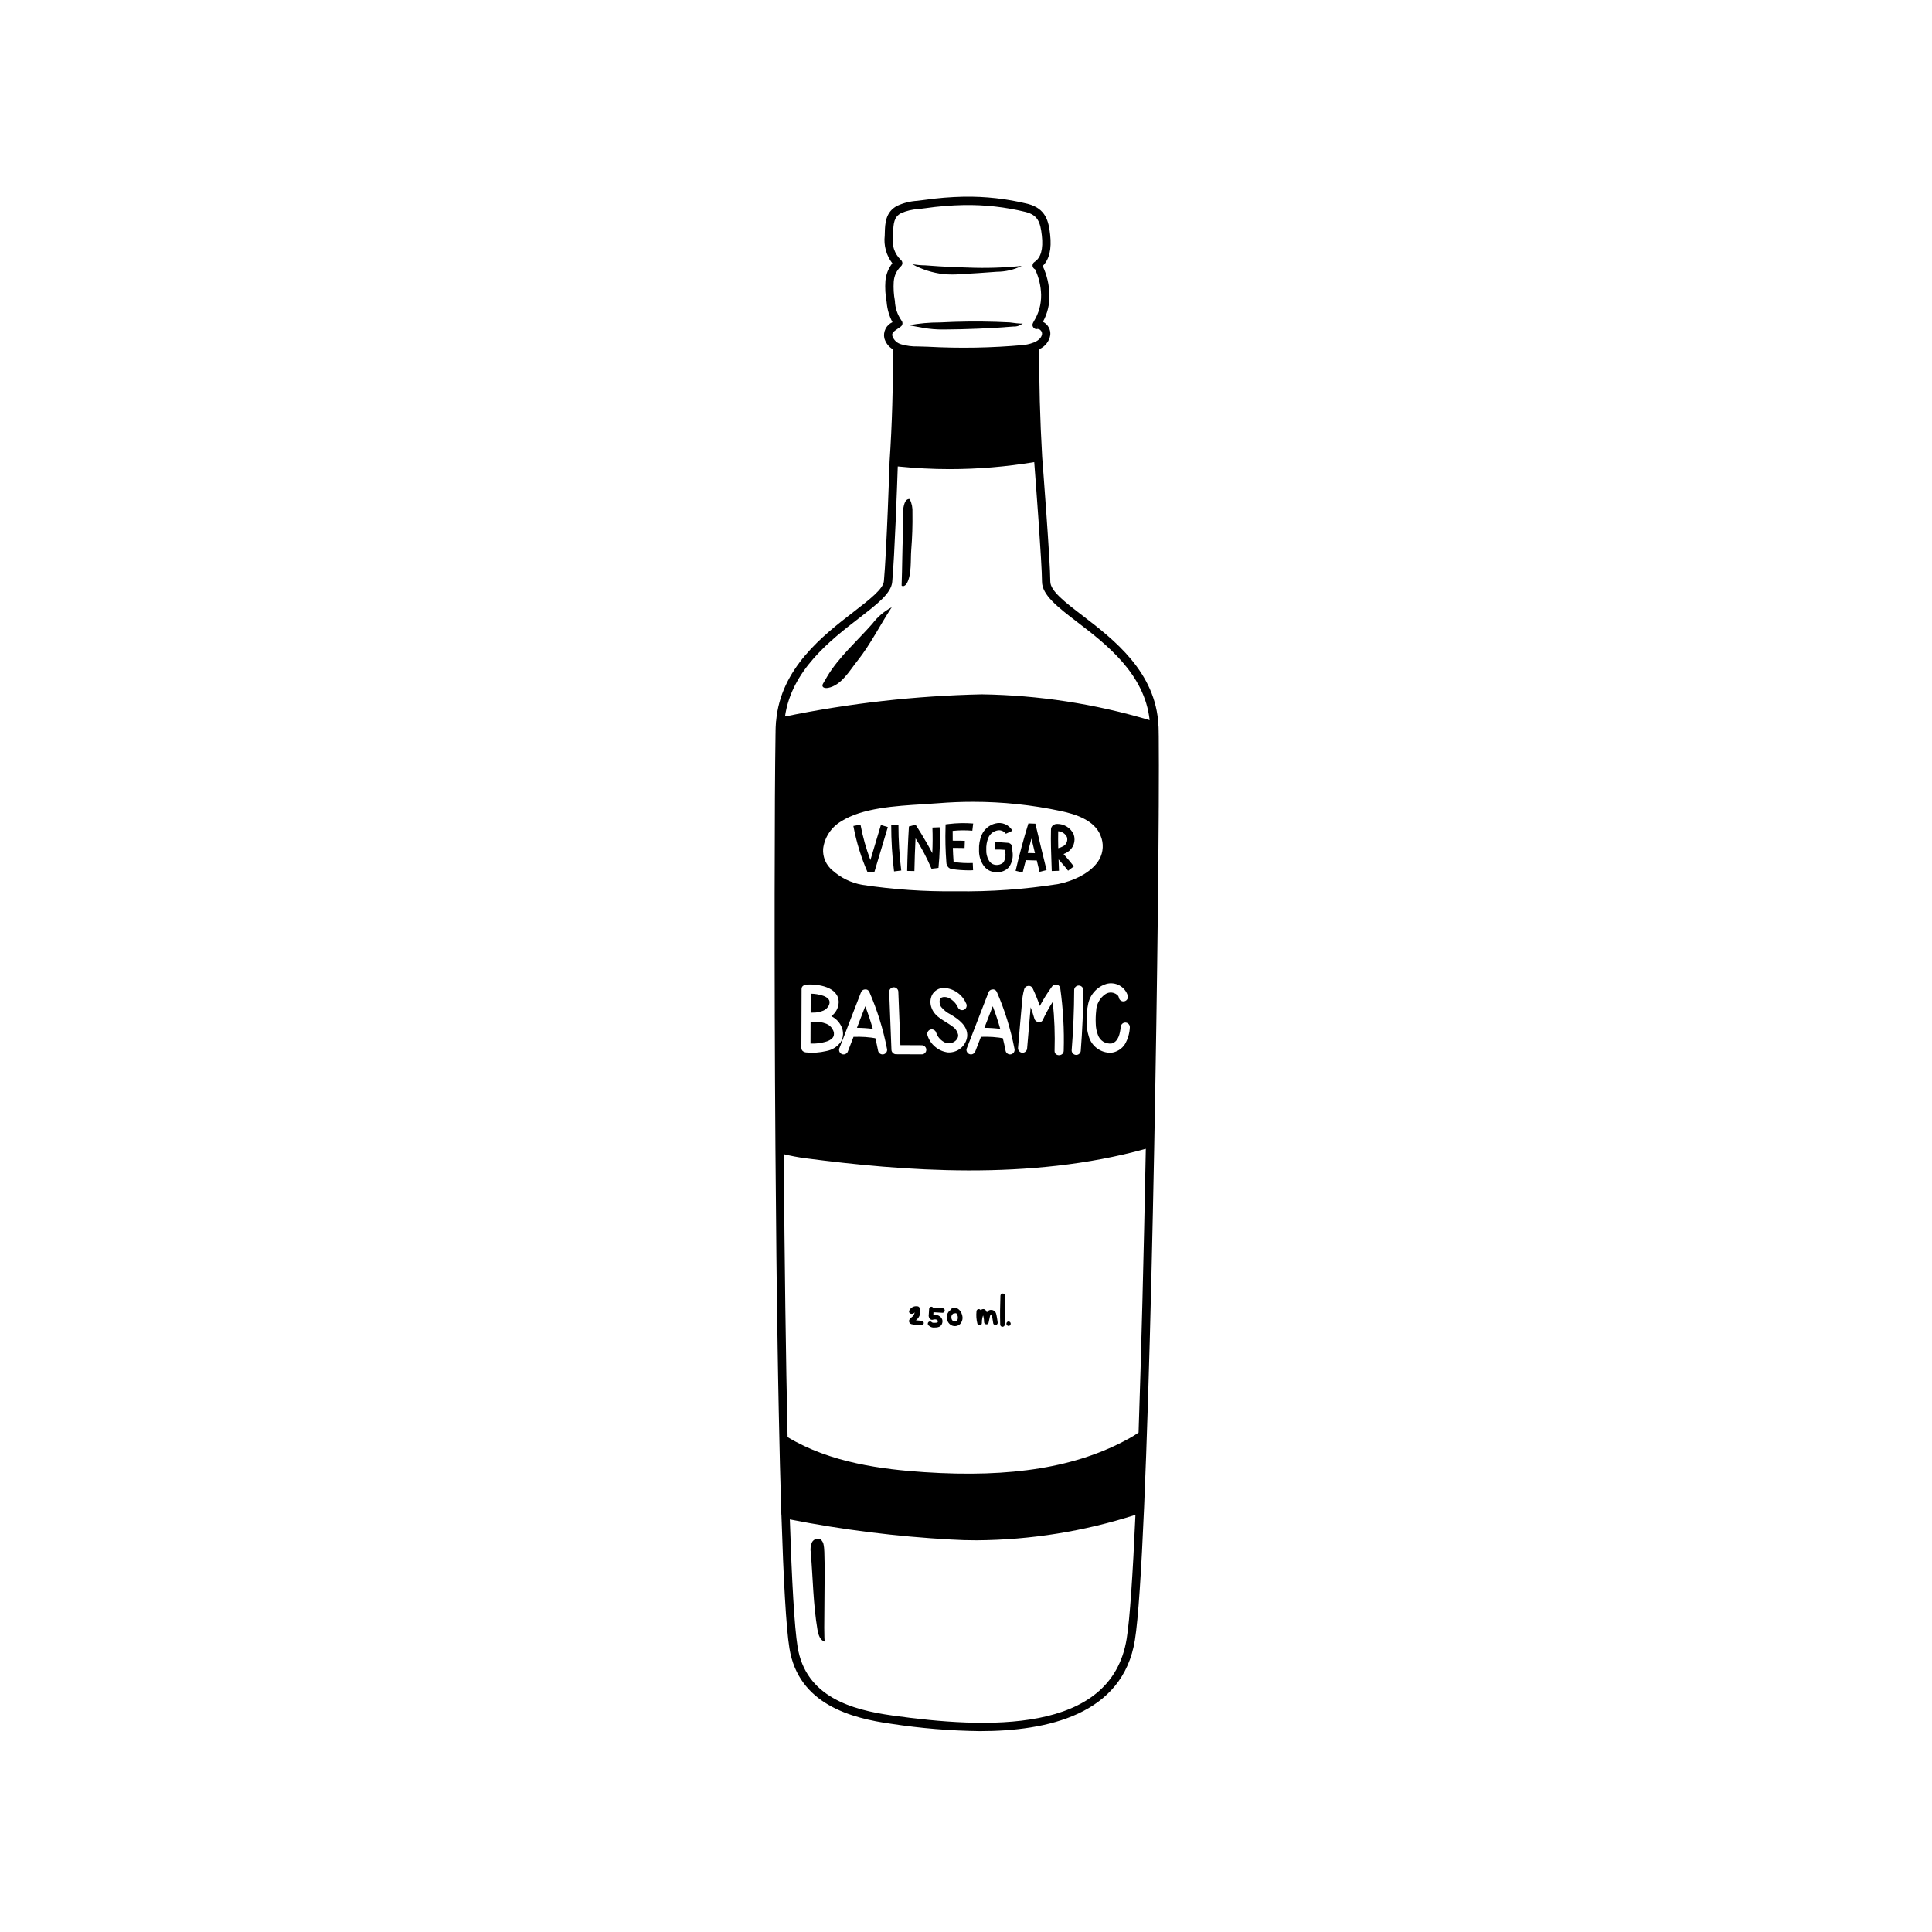 <svg xmlns="http://www.w3.org/2000/svg" xmlns:xlink="http://www.w3.org/1999/xlink" width="400" zoomAndPan="magnify" viewBox="0 0 300 300" height="400" preserveAspectRatio="xMidYMid meet" version="1.0"><defs><clipPath id="6260b6c29f"><path d="M 120.148 30 L 180 30 L 180 269 L 120.148 269 Z M 120.148 30 " clip-rule="nonzero"/></clipPath></defs><g clip-path="url(#6260b6c29f)"><path fill="currentColor" d="M 179.93 125.168 C 179.953 120.445 179.953 116.75 179.93 114.445 L 179.93 114.375 C 179.93 114.129 179.93 113.898 179.918 113.688 L 179.918 113.559 C 179.918 113.328 179.91 113.113 179.902 112.926 L 179.891 112.68 C 179.891 112.672 179.883 112.668 179.883 112.66 C 179.504 104.355 172.926 99.293 168.102 95.594 C 165.414 93.535 163.09 91.758 163.09 90.309 C 163.09 87.27 161.891 71.762 161.828 70.973 C 161.488 65.051 161.34 59.434 161.371 54.219 C 161.828 54.023 162.207 53.73 162.512 53.34 C 162.82 52.949 163.012 52.508 163.09 52.02 C 163.129 51.59 163.047 51.191 162.836 50.816 C 162.625 50.441 162.328 50.16 161.945 49.969 C 162.652 48.668 162.988 47.273 162.957 45.793 C 162.922 44.223 162.57 42.727 161.91 41.301 C 162.934 40.289 163.312 38.688 163.066 36.434 C 162.836 34.336 162.395 32.391 159.609 31.66 C 156.34 30.859 153.023 30.488 149.656 30.543 L 149.645 30.543 C 147.609 30.586 145.586 30.75 143.57 31.039 L 142.438 31.18 C 141.352 31.246 140.309 31.504 139.316 31.957 C 137.48 32.922 137.43 34.73 137.391 36.184 L 137.379 36.609 C 137.289 37.371 137.352 38.121 137.555 38.863 C 137.758 39.602 138.094 40.273 138.562 40.883 C 137.941 41.688 137.586 42.594 137.488 43.602 C 137.41 44.707 137.473 45.809 137.676 46.898 C 137.766 48.004 138.066 49.051 138.582 50.031 C 138.348 50.137 138.137 50.277 137.953 50.453 C 137.766 50.633 137.617 50.836 137.504 51.062 C 137.391 51.293 137.316 51.535 137.285 51.789 C 137.254 52.043 137.27 52.293 137.324 52.543 C 137.551 53.277 137.988 53.844 138.645 54.242 C 138.688 60.016 138.523 65.879 138.133 71.688 L 138.133 71.711 C 138.133 71.852 137.676 85.66 137.25 90.254 C 137.141 91.457 135.023 93.094 132.574 94.988 C 127.746 98.711 121.219 103.777 120.516 111.965 C 120.516 111.98 120.5 111.992 120.5 112.008 C 120.473 112.309 120.453 112.613 120.445 112.93 C 120.445 113.105 120.434 113.316 120.43 113.531 L 120.43 113.684 C 120.43 113.867 120.422 114.066 120.418 114.277 C 120.418 114.332 120.418 114.387 120.418 114.445 C 120.281 122.715 120.203 149.859 120.41 178.367 L 120.41 178.379 C 120.449 183.668 120.492 188.707 120.547 193.543 L 120.559 194.969 C 120.574 196.191 120.586 197.41 120.602 198.602 C 120.617 199.641 120.629 200.672 120.641 201.699 C 120.652 202.465 120.66 203.227 120.672 203.977 C 120.688 205.219 120.707 206.453 120.727 207.676 C 120.734 208.219 120.742 208.762 120.75 209.297 C 120.773 210.645 120.793 211.98 120.816 213.305 C 120.82 213.605 120.824 213.906 120.832 214.211 C 120.855 215.676 120.883 217.121 120.914 218.543 L 120.922 218.934 C 121.035 224.785 121.172 230.266 121.328 235.164 C 121.328 235.184 121.336 235.199 121.34 235.219 C 121.66 245.23 122.066 252.754 122.582 255.945 C 123.984 264.672 132.262 266.816 138.363 267.668 C 142.938 268.371 147.539 268.75 152.168 268.809 C 162.562 268.809 174.352 266.297 176.227 254.664 C 178.324 241.668 179.723 160.344 179.922 126.512 C 179.922 126.344 179.922 126.176 179.922 126.012 Z M 138.539 266.379 C 132.359 265.512 125.105 263.531 123.852 255.73 C 123.355 252.645 122.957 245.488 122.645 235.934 C 130.898 237.551 139.227 238.59 147.621 239.055 C 149.004 239.141 150.371 239.18 151.723 239.176 C 160.117 239.105 168.316 237.789 176.312 235.223 C 175.902 244.445 175.445 251.383 174.949 254.461 C 172.543 269.375 153.02 268.406 138.539 266.379 Z M 133.363 96.004 C 136.273 93.754 138.379 92.129 138.543 90.367 C 138.918 86.316 139.312 75.238 139.406 72.426 C 142.086 72.695 144.773 72.844 147.457 72.844 C 151.867 72.84 156.246 72.477 160.594 71.754 C 160.832 74.836 161.805 87.656 161.801 90.309 C 161.801 92.395 164.234 94.262 167.316 96.625 C 171.758 100.027 177.746 104.629 178.516 111.824 C 170.008 109.285 161.312 107.949 152.434 107.816 C 142.148 108.043 131.969 109.188 121.895 111.254 C 122.914 104.094 128.902 99.453 133.363 96.004 Z M 138.578 52.211 C 138.453 51.75 138.641 51.551 139.453 51.004 C 139.594 50.91 139.734 50.816 139.867 50.719 C 140.023 50.605 140.109 50.457 140.133 50.27 C 140.152 50.082 140.102 49.918 139.98 49.773 C 139.344 48.852 139 47.832 138.957 46.715 C 138.773 45.734 138.715 44.742 138.777 43.746 C 138.848 42.801 139.223 42 139.902 41.344 C 139.977 41.277 140.031 41.203 140.066 41.117 C 140.105 41.027 140.125 40.938 140.121 40.84 C 140.117 40.746 140.094 40.652 140.051 40.57 C 140.008 40.484 139.949 40.41 139.875 40.352 C 139.379 39.875 139.023 39.309 138.809 38.656 C 138.594 38 138.547 37.336 138.668 36.656 L 138.68 36.219 C 138.723 34.668 138.828 33.672 139.914 33.102 C 140.766 32.73 141.656 32.516 142.586 32.465 L 143.723 32.324 C 145.688 32.043 147.66 31.879 149.645 31.84 L 149.656 31.84 C 152.91 31.785 156.121 32.145 159.281 32.918 C 161.125 33.402 161.543 34.441 161.777 36.582 C 162.008 38.68 161.633 40.023 160.629 40.684 C 160.48 40.785 160.387 40.918 160.352 41.094 C 160.316 41.27 160.344 41.434 160.445 41.582 C 160.516 41.688 160.609 41.766 160.727 41.82 C 161.316 43.082 161.629 44.406 161.664 45.797 C 161.68 47.27 161.305 48.637 160.535 49.891 L 160.398 50.156 C 160.277 50.398 160.297 50.625 160.457 50.84 C 160.617 51.055 160.828 51.137 161.094 51.09 L 161.039 50.484 L 161.109 51.086 C 161.293 51.078 161.449 51.141 161.574 51.281 C 161.738 51.438 161.816 51.629 161.809 51.859 C 161.645 53.203 159.387 53.523 158.934 53.574 C 153.992 54.023 149.039 54.113 144.082 53.844 L 142.488 53.797 C 141.645 53.816 140.816 53.711 140.004 53.484 C 139.312 53.301 138.836 52.875 138.578 52.211 Z M 125.02 179.848 C 140.172 181.82 159.805 183.414 177.922 178.387 C 177.598 195.191 177.207 210.402 176.797 222.449 C 176.316 222.785 175.816 223.094 175.301 223.375 C 167.219 227.836 157.109 229.496 143.496 228.594 C 137.105 228.168 128.945 227.168 122.297 223.152 C 122.031 211.121 121.832 196.348 121.703 179.219 C 122.797 179.488 123.902 179.699 125.02 179.848 Z M 170.145 158.895 C 170.148 159.512 170.262 160.109 170.48 160.684 C 170.555 160.902 170.66 161.102 170.801 161.285 C 170.945 161.465 171.113 161.617 171.309 161.742 C 171.504 161.863 171.715 161.949 171.938 161.996 C 172.164 162.047 172.391 162.055 172.621 162.027 C 173.684 161.75 173.914 160.441 174.023 159.488 C 174.027 159.293 174.102 159.129 174.238 158.992 C 174.375 158.852 174.539 158.781 174.734 158.777 C 174.93 158.781 175.094 158.848 175.23 158.988 C 175.371 159.125 175.441 159.293 175.441 159.488 C 175.402 160.434 175.148 161.316 174.676 162.137 C 174.434 162.512 174.121 162.816 173.742 163.051 C 173.359 163.285 172.945 163.426 172.5 163.469 C 172.117 163.477 171.738 163.422 171.371 163.305 C 171.004 163.188 170.664 163.012 170.352 162.785 C 170.043 162.555 169.777 162.281 169.555 161.965 C 169.336 161.645 169.172 161.301 169.066 160.93 C 168.809 160.121 168.695 159.289 168.723 158.438 C 168.707 157.605 168.785 156.781 168.953 155.969 C 169.094 155.215 169.418 154.551 169.93 153.98 C 170.441 153.406 171.062 153.008 171.793 152.785 C 172.133 152.688 172.48 152.66 172.832 152.703 C 173.184 152.742 173.512 152.848 173.824 153.016 C 174.133 153.188 174.402 153.406 174.625 153.68 C 174.848 153.953 175.016 154.258 175.117 154.598 C 175.172 154.785 175.148 154.965 175.051 155.137 C 174.957 155.305 174.812 155.418 174.625 155.469 C 174.438 155.52 174.258 155.496 174.086 155.402 C 173.914 155.305 173.805 155.164 173.754 154.973 C 173.746 154.938 173.711 154.812 173.703 154.789 C 173.699 154.762 173.664 154.707 173.66 154.699 C 173.641 154.668 173.621 154.637 173.602 154.605 C 173.633 154.641 173.629 154.641 173.602 154.605 C 173.559 154.559 173.516 154.516 173.469 154.477 C 173.328 154.355 173.164 154.262 172.984 154.203 C 172.52 154.047 172.078 154.098 171.66 154.359 C 171.227 154.648 170.887 155.02 170.633 155.473 C 170.379 155.926 170.238 156.41 170.215 156.93 C 170.141 157.582 170.117 158.234 170.145 158.891 Z M 168.215 153.746 C 168.199 156.867 168.07 159.984 167.824 163.098 C 167.824 163.293 167.754 163.461 167.617 163.598 C 167.48 163.738 167.312 163.805 167.117 163.805 C 166.922 163.805 166.754 163.738 166.617 163.598 C 166.477 163.461 166.406 163.293 166.406 163.098 C 166.656 159.988 166.785 156.871 166.797 153.746 C 166.797 153.551 166.863 153.383 167.004 153.242 C 167.141 153.105 167.309 153.035 167.504 153.035 C 167.699 153.035 167.863 153.102 168.004 153.238 C 168.141 153.379 168.211 153.543 168.215 153.738 Z M 163.469 155.559 C 162.891 156.461 162.375 157.398 161.922 158.375 C 161.664 158.953 160.781 158.746 160.629 158.203 C 160.457 157.598 160.258 156.996 160.039 156.402 C 159.988 157.016 159.934 157.633 159.879 158.246 C 159.75 159.75 159.621 161.254 159.492 162.758 C 159.488 162.949 159.418 163.117 159.277 163.254 C 159.141 163.391 158.977 163.461 158.781 163.465 C 158.586 163.465 158.422 163.395 158.281 163.254 C 158.145 163.117 158.074 162.949 158.074 162.758 L 158.477 158.129 C 158.547 157.371 158.613 156.609 158.68 155.848 C 158.715 155.082 158.836 154.332 159.039 153.594 C 159.129 153.301 159.324 153.133 159.633 153.094 C 159.938 153.051 160.172 153.164 160.332 153.426 C 160.762 154.332 161.137 155.258 161.465 156.203 C 162.012 155.164 162.637 154.172 163.332 153.223 C 163.496 152.965 163.73 152.852 164.039 152.887 C 164.348 152.926 164.543 153.094 164.629 153.395 C 165.086 156.637 165.27 159.895 165.172 163.168 C 165.141 164.074 163.727 164.074 163.754 163.168 C 163.832 160.625 163.738 158.086 163.469 155.555 Z M 146.043 155.039 C 146.012 155.086 145.98 155.137 145.953 155.188 C 146.008 155.078 145.922 155.316 145.914 155.348 C 145.898 155.379 145.895 155.41 145.902 155.445 C 145.902 155.492 145.902 155.539 145.902 155.59 C 145.902 155.59 145.91 155.707 145.91 155.73 C 145.934 155.961 146.012 156.172 146.145 156.363 C 146.555 156.855 147.047 157.246 147.621 157.527 C 148.84 158.258 150.301 159.297 150.191 160.91 C 150.148 161.273 150.039 161.613 149.867 161.934 C 149.691 162.254 149.465 162.527 149.184 162.762 C 148.906 162.992 148.594 163.168 148.246 163.277 C 147.898 163.391 147.543 163.438 147.18 163.414 C 146.434 163.316 145.773 163.023 145.199 162.535 C 144.625 162.051 144.227 161.445 144.008 160.727 C 143.957 160.539 143.98 160.359 144.074 160.191 C 144.172 160.023 144.312 159.91 144.5 159.855 C 144.688 159.809 144.867 159.832 145.035 159.93 C 145.203 160.023 145.316 160.164 145.371 160.352 C 145.59 160.977 145.984 161.453 146.559 161.785 C 146.805 161.938 147.078 162.008 147.367 162 C 147.656 161.996 147.926 161.914 148.168 161.754 C 148.387 161.625 148.555 161.445 148.672 161.219 C 148.762 161.051 148.797 160.871 148.781 160.68 C 148.648 160.105 148.332 159.66 147.836 159.344 C 146.684 158.465 145.195 157.984 144.652 156.504 C 144.402 155.84 144.418 155.184 144.707 154.531 C 144.887 154.18 145.148 153.898 145.488 153.695 C 145.828 153.492 146.195 153.395 146.594 153.402 C 147.336 153.445 148.016 153.68 148.625 154.102 C 149.238 154.527 149.695 155.082 149.992 155.762 C 150.102 155.934 150.133 156.113 150.086 156.309 C 150.039 156.508 149.93 156.656 149.754 156.758 C 149.582 156.859 149.398 156.883 149.203 156.824 C 149.008 156.77 148.867 156.652 148.77 156.477 C 148.473 155.82 148.008 155.324 147.375 154.984 C 147.098 154.844 146.801 154.789 146.488 154.82 C 146.406 154.828 146.328 154.848 146.254 154.875 C 146.262 154.875 146.035 155.023 146.133 154.941 C 146.129 154.949 146.059 155.027 146.047 155.035 Z M 143.156 163.715 L 139.133 163.699 C 138.938 163.695 138.773 163.625 138.637 163.484 C 138.496 163.348 138.426 163.184 138.422 162.988 L 138.074 154.012 C 138.074 153.816 138.145 153.652 138.281 153.512 C 138.422 153.375 138.586 153.305 138.781 153.305 C 138.977 153.305 139.145 153.375 139.281 153.512 C 139.422 153.652 139.492 153.816 139.492 154.012 C 139.598 156.77 139.703 159.527 139.812 162.285 L 143.156 162.301 C 143.348 162.309 143.508 162.383 143.637 162.52 C 143.77 162.656 143.836 162.816 143.836 163.008 C 143.836 163.199 143.77 163.359 143.637 163.496 C 143.508 163.637 143.348 163.707 143.156 163.715 Z M 170.711 133.426 C 169.508 135.578 166.52 136.844 164.328 137.273 C 159.078 138.098 153.797 138.473 148.48 138.398 C 143.586 138.461 138.719 138.125 133.875 137.398 C 132.133 137.078 130.598 136.328 129.27 135.156 C 128.77 134.746 128.391 134.242 128.133 133.648 C 127.879 133.055 127.77 132.434 127.816 131.789 C 127.93 130.906 128.23 130.09 128.719 129.344 C 129.211 128.598 129.84 128 130.605 127.547 C 133.844 125.461 139.07 125.145 143.312 124.883 C 144.152 124.832 144.945 124.781 145.688 124.723 C 147.48 124.578 149.277 124.504 151.07 124.504 C 155.676 124.504 160.23 124.98 164.734 125.941 C 166.938 126.414 169.984 127.328 170.91 129.797 C 171.156 130.387 171.262 130.996 171.227 131.633 C 171.191 132.27 171.02 132.867 170.711 133.426 Z M 133.676 154.145 C 133.766 153.852 133.961 153.684 134.266 153.641 C 134.578 153.59 134.812 153.703 134.969 153.977 C 136.215 156.828 137.133 159.777 137.727 162.828 C 137.777 163.016 137.758 163.195 137.66 163.367 C 137.562 163.535 137.418 163.645 137.23 163.699 C 137.043 163.75 136.863 163.727 136.695 163.633 C 136.523 163.535 136.414 163.391 136.359 163.203 C 136.23 162.535 136.082 161.871 135.922 161.211 C 135.867 161.199 135.816 161.191 135.762 161.184 L 135.457 161.137 L 135.336 161.117 C 135.016 161.074 134.695 161.043 134.371 161.02 C 133.762 160.977 133.148 160.977 132.535 160.996 C 132.254 161.734 131.969 162.473 131.68 163.207 C 131.625 163.395 131.512 163.535 131.344 163.629 C 131.176 163.727 130.996 163.75 130.809 163.703 C 130.621 163.648 130.48 163.539 130.383 163.367 C 130.289 163.199 130.266 163.02 130.316 162.832 C 131.43 159.93 132.547 157.035 133.672 154.141 Z M 150.105 162.832 L 153.473 154.145 C 153.562 153.852 153.758 153.684 154.062 153.641 C 154.371 153.59 154.609 153.703 154.766 153.977 C 156.012 156.828 156.93 159.777 157.523 162.828 C 157.574 163.016 157.551 163.195 157.457 163.367 C 157.359 163.535 157.215 163.645 157.027 163.699 C 156.84 163.75 156.66 163.727 156.492 163.633 C 156.32 163.535 156.211 163.391 156.156 163.203 C 156.027 162.535 155.879 161.871 155.719 161.211 C 155.664 161.199 155.613 161.191 155.559 161.184 L 155.242 161.133 L 155.121 161.113 C 154.801 161.07 154.48 161.039 154.156 161.016 C 153.547 160.973 152.934 160.973 152.32 160.992 C 152.035 161.73 151.75 162.469 151.465 163.203 C 151.41 163.391 151.297 163.531 151.129 163.625 C 150.961 163.723 150.781 163.746 150.594 163.699 C 150.406 163.645 150.266 163.535 150.168 163.363 C 150.07 163.195 150.047 163.016 150.098 162.828 Z M 130.234 155.621 C 130.219 156.051 130.109 156.457 129.91 156.84 C 129.707 157.219 129.434 157.539 129.086 157.793 C 129.773 158.133 130.289 158.648 130.625 159.336 C 130.828 159.734 130.922 160.156 130.906 160.602 C 130.887 161.051 130.762 161.461 130.523 161.844 C 129.953 162.582 129.207 163.039 128.289 163.207 C 127.25 163.453 126.203 163.523 125.145 163.414 C 125.027 163.402 124.914 163.363 124.809 163.305 C 124.664 163.238 124.559 163.133 124.496 162.988 C 124.457 162.898 124.438 162.805 124.438 162.707 C 124.438 159.672 124.469 156.633 124.469 153.594 C 124.461 153.328 124.574 153.133 124.809 153.012 C 124.922 152.938 125.043 152.895 125.176 152.883 C 126.984 152.773 130.215 153.211 130.234 155.621 Z M 130.234 155.621 " fill-opacity="1" fill-rule="nonzero"/></g><path fill="currentColor" d="M 128.309 158.965 C 127.66 158.715 126.988 158.609 126.297 158.648 C 126.152 158.648 126.008 158.648 125.867 158.656 C 125.859 159.785 125.855 160.914 125.855 162.043 C 126.684 162.078 127.492 161.977 128.285 161.738 C 128.617 161.648 128.91 161.492 129.168 161.27 C 129.41 161.055 129.52 160.789 129.492 160.465 C 129.492 160.426 129.492 160.402 129.492 160.395 C 129.484 160.348 129.477 160.305 129.469 160.262 C 129.445 160.188 129.422 160.109 129.395 160.035 C 129.328 159.898 129.254 159.766 129.172 159.637 C 128.945 159.332 128.656 159.109 128.309 158.965 Z M 128.309 158.965 " fill-opacity="1" fill-rule="nonzero"/><path fill="currentColor" d="M 135.527 159.758 C 135.191 158.57 134.805 157.402 134.359 156.246 C 133.93 157.363 133.496 158.48 133.066 159.594 C 133.891 159.598 134.707 159.652 135.527 159.758 Z M 135.527 159.758 " fill-opacity="1" fill-rule="nonzero"/><path fill="currentColor" d="M 155.316 159.758 C 154.98 158.57 154.598 157.398 154.152 156.246 C 153.719 157.363 153.289 158.48 152.855 159.594 C 153.68 159.598 154.5 159.652 155.316 159.758 Z M 155.316 159.758 " fill-opacity="1" fill-rule="nonzero"/><path fill="currentColor" d="M 125.875 157.242 C 126.004 157.242 126.137 157.234 126.273 157.234 C 126.832 157.242 127.367 157.133 127.879 156.914 C 128.148 156.789 128.371 156.605 128.547 156.367 C 128.723 156.148 128.812 155.902 128.82 155.621 C 128.816 155.516 128.793 155.414 128.754 155.316 C 128.695 155.184 128.609 155.074 128.496 154.984 C 128.27 154.809 128.023 154.68 127.75 154.598 C 127.145 154.402 126.523 154.301 125.887 154.297 C 125.883 155.273 125.883 156.254 125.875 157.242 Z M 125.875 157.242 " fill-opacity="1" fill-rule="nonzero"/><path fill="currentColor" d="M 143.34 50.906 C 144.383 51.09 145.441 51.176 146.504 51.164 C 150.117 51.145 153.723 50.996 157.328 50.707 C 157.898 50.734 158.402 50.559 158.84 50.191 C 158.684 50.363 157.062 50.078 156.777 50.062 C 156.062 50.023 155.348 49.996 154.633 49.973 C 153.203 49.93 151.773 49.914 150.344 49.93 C 148.883 49.945 147.426 49.992 145.969 50.07 C 144.344 50.066 142.734 50.211 141.137 50.504 L 142.531 50.762 Z M 143.34 50.906 " fill-opacity="1" fill-rule="nonzero"/><path fill="currentColor" d="M 149.137 42.574 C 151.027 42.469 152.914 42.344 154.797 42.199 C 156.152 42.191 157.438 41.891 158.652 41.293 C 155.883 41.574 153.105 41.664 150.32 41.551 C 148.82 41.512 147.324 41.445 145.824 41.355 C 145.105 41.309 144.383 41.262 143.664 41.203 C 142.992 41.195 142.328 41.137 141.668 41.035 C 143.184 41.855 144.797 42.363 146.508 42.566 C 147.383 42.641 148.262 42.645 149.137 42.574 Z M 149.137 42.574 " fill-opacity="1" fill-rule="nonzero"/><path fill="currentColor" d="M 127.902 239.93 C 127.855 239.562 127.691 239.262 127.406 239.023 C 127.281 238.969 127.152 238.938 127.02 238.934 C 126.887 238.93 126.754 238.953 126.629 239 C 126.504 239.047 126.391 239.117 126.293 239.211 C 126.195 239.301 126.117 239.41 126.062 239.531 C 125.859 240.047 125.809 240.574 125.902 241.117 C 126.242 245.176 126.262 249.02 126.938 253.07 C 127.07 253.832 127.34 254.738 128.09 254.918 C 127.801 254.859 128.266 241.387 127.902 239.93 Z M 127.902 239.93 " fill-opacity="1" fill-rule="nonzero"/><path fill="currentColor" d="M 128.574 106.816 C 130.664 106.414 131.918 104.137 133.148 102.602 C 135.16 100.086 136.688 96.984 138.469 94.289 C 137.277 94.926 136.27 95.781 135.453 96.859 C 133.129 99.512 130.227 102.039 128.426 105.082 C 128.227 105.418 128.031 105.75 127.84 106.086 C 127.75 106.207 127.707 106.34 127.711 106.488 C 127.758 106.828 128.234 106.875 128.574 106.816 Z M 128.574 106.816 " fill-opacity="1" fill-rule="nonzero"/><path fill="currentColor" d="M 140 90.926 C 140.234 91.172 140.637 90.887 140.805 90.594 C 141.582 89.258 141.375 86.922 141.496 85.402 C 141.652 83.469 141.715 81.531 141.684 79.598 C 141.727 78.855 141.586 78.156 141.262 77.488 C 139.777 77.344 140.258 81.727 140.227 82.559 C 140.09 85.352 140.109 88.137 140 90.926 Z M 140 90.926 " fill-opacity="1" fill-rule="nonzero"/><path fill="currentColor" d="M 138.828 135.309 L 139.945 135.172 C 139.656 132.824 139.512 130.465 139.512 128.098 L 138.387 128.098 C 138.387 130.512 138.531 132.914 138.828 135.309 Z M 138.828 135.309 " fill-opacity="1" fill-rule="nonzero"/><path fill="currentColor" d="M 142.172 128.062 L 141.137 128.336 C 140.996 130.625 140.906 132.945 140.863 135.234 L 141.988 135.254 C 142.02 133.57 142.078 131.863 142.164 130.168 C 143.117 131.676 143.945 133.254 144.641 134.895 L 145.727 134.758 C 145.93 132.664 145.988 130.562 145.91 128.461 L 144.785 128.504 C 144.836 129.82 144.828 131.148 144.766 132.473 C 143.688 130.383 142.254 128.188 142.172 128.062 Z M 142.172 128.062 " fill-opacity="1" fill-rule="nonzero"/><path fill="currentColor" d="M 150.344 135.145 C 150.578 135.145 150.828 135.145 151.098 135.125 L 151.051 134.004 C 150.066 134.047 149.086 133.996 148.109 133.852 L 148.07 133.852 L 148.07 133.809 C 148.016 133.098 147.98 132.387 147.957 131.664 C 148.742 131.648 149.77 131.688 149.777 131.688 L 149.82 130.566 C 149.766 130.566 148.754 130.523 147.938 130.539 C 147.938 130.031 147.922 129.523 147.93 129.02 C 148.949 128.914 149.965 128.906 150.984 128.992 L 151.113 127.875 C 149.844 127.773 148.578 127.797 147.312 127.953 L 146.832 128.012 L 146.82 128.492 C 146.766 130.297 146.809 132.098 146.949 133.898 C 146.949 134.23 147.074 134.508 147.32 134.734 C 147.512 134.879 147.73 134.957 147.973 134.973 C 148.758 135.082 149.547 135.137 150.344 135.145 Z M 150.344 135.145 " fill-opacity="1" fill-rule="nonzero"/><path fill="currentColor" d="M 135.777 135.395 L 137.863 128.43 L 136.785 128.105 L 135.156 133.547 C 134.48 131.758 133.969 129.93 133.617 128.051 L 132.512 128.258 C 132.977 130.746 133.715 133.148 134.727 135.465 Z M 135.777 135.395 " fill-opacity="1" fill-rule="nonzero"/><path fill="currentColor" d="M 154.793 128.969 C 155.055 128.898 155.312 128.906 155.566 129 C 155.82 129.09 156.027 129.246 156.188 129.465 L 157.211 129 C 157.082 128.773 156.918 128.57 156.723 128.398 C 156.527 128.223 156.309 128.082 156.066 127.98 C 155.824 127.879 155.574 127.82 155.312 127.801 C 155.051 127.781 154.793 127.805 154.539 127.875 C 154.078 127.992 153.664 128.203 153.297 128.508 C 152.93 128.812 152.648 129.184 152.449 129.617 C 152.129 130.371 151.984 131.16 152.023 131.98 C 152 132.738 152.172 133.449 152.543 134.113 C 152.785 134.57 153.137 134.926 153.594 135.172 C 153.969 135.352 154.363 135.438 154.777 135.43 C 155.543 135.457 156.184 135.184 156.699 134.617 C 157.188 133.863 157.359 133.047 157.207 132.16 C 157.199 131.988 157.191 131.82 157.191 131.648 C 157.195 131.418 157.117 131.227 156.949 131.066 C 156.809 130.945 156.645 130.879 156.457 130.871 C 155.797 130.801 155.137 130.777 154.473 130.801 L 154.508 131.922 C 155.031 131.906 155.555 131.922 156.074 131.965 C 156.074 132.043 156.082 132.129 156.086 132.211 C 156.195 132.801 156.113 133.363 155.832 133.895 C 155.598 134.113 155.324 134.246 155.008 134.293 C 154.695 134.34 154.391 134.297 154.105 134.16 C 153.852 134.016 153.656 133.812 153.523 133.551 C 153.246 133.059 153.121 132.531 153.148 131.969 C 153.117 131.32 153.223 130.691 153.469 130.086 C 153.73 129.504 154.172 129.133 154.793 128.969 Z M 154.793 128.969 " fill-opacity="1" fill-rule="nonzero"/><path fill="currentColor" d="M 157.703 135.219 L 158.797 135.48 C 158.945 134.84 159.133 134.207 159.293 133.566 L 160.992 133.617 C 161.137 134.203 161.273 134.793 161.418 135.375 L 162.512 135.105 C 161.918 132.719 161.336 130.293 160.773 127.902 L 159.688 127.863 C 158.938 130.281 158.27 132.754 157.703 135.219 Z M 160.719 132.48 L 159.582 132.449 C 159.781 131.703 159.953 130.949 160.164 130.211 C 160.34 130.969 160.523 131.723 160.711 132.48 Z M 160.719 132.48 " fill-opacity="1" fill-rule="nonzero"/><path fill="currentColor" d="M 166.723 129.578 C 166.496 129.074 166.148 128.676 165.684 128.379 C 165.215 128.082 164.707 127.938 164.156 127.941 C 163.973 127.941 163.797 127.98 163.633 128.062 C 163.32 128.254 163.176 128.531 163.195 128.898 C 163.145 130.613 163.219 132.605 163.285 134.363 L 163.316 135.254 L 164.438 135.215 L 164.406 134.324 C 164.395 134.035 164.383 133.742 164.375 133.445 C 164.863 134 165.508 134.738 165.852 135.203 L 166.75 134.527 C 166.359 134.008 165.652 133.191 165.148 132.617 C 165.355 132.539 165.555 132.441 165.742 132.32 C 165.969 132.184 166.164 132.012 166.332 131.805 C 166.5 131.598 166.629 131.371 166.719 131.121 C 166.809 130.871 166.852 130.613 166.852 130.352 C 166.855 130.086 166.809 129.828 166.723 129.578 Z M 165.137 131.375 C 164.883 131.523 164.609 131.633 164.324 131.707 C 164.301 130.801 164.297 129.906 164.316 129.074 C 164.605 129.094 164.875 129.184 165.117 129.344 C 165.359 129.508 165.547 129.719 165.672 129.98 C 165.754 130.25 165.746 130.512 165.645 130.77 C 165.547 131.031 165.375 131.23 165.137 131.375 Z M 165.137 131.375 " fill-opacity="1" fill-rule="nonzero"/><path fill="currentColor" d="M 145.59 205.344 C 145.617 205.316 145.613 205.316 145.59 205.344 Z M 145.59 205.344 " fill-opacity="1" fill-rule="nonzero"/><path fill="currentColor" d="M 145.254 206.133 C 145.484 206.137 145.703 206.09 145.91 205.988 C 146.094 205.879 146.223 205.723 146.289 205.516 C 146.422 205.117 146.336 204.77 146.031 204.48 C 145.707 204.203 145.336 204.109 144.922 204.199 L 144.93 204.07 L 144.949 203.766 L 146.352 203.848 C 146.449 203.848 146.531 203.812 146.598 203.742 C 146.668 203.672 146.703 203.59 146.703 203.492 C 146.703 203.395 146.668 203.312 146.598 203.246 C 146.531 203.176 146.445 203.141 146.352 203.137 L 144.891 203.051 C 144.824 202.961 144.738 202.914 144.625 202.906 C 144.527 202.91 144.445 202.945 144.375 203.012 C 144.309 203.082 144.273 203.164 144.273 203.262 L 144.223 204.047 C 144.164 204.309 144.211 204.551 144.363 204.77 C 144.465 204.887 144.594 204.941 144.75 204.945 C 144.871 204.93 144.992 204.906 145.109 204.875 C 145.047 204.887 145.18 204.875 145.191 204.875 C 145.207 204.875 145.34 204.891 145.273 204.875 C 145.32 204.887 145.367 204.898 145.41 204.91 C 145.453 204.926 145.457 204.926 145.422 204.91 C 145.445 204.922 145.465 204.934 145.484 204.945 C 145.516 204.969 145.523 204.969 145.496 204.945 C 145.516 204.957 145.531 204.973 145.547 204.992 C 145.574 205.023 145.578 205.023 145.559 204.992 C 145.57 205.008 145.582 205.023 145.59 205.043 C 145.602 205.062 145.609 205.078 145.59 205.043 C 145.598 205.062 145.605 205.082 145.609 205.102 C 145.609 205.121 145.621 205.141 145.625 205.16 C 145.625 205.117 145.617 205.117 145.625 205.16 C 145.625 205.184 145.625 205.203 145.625 205.223 C 145.625 205.242 145.574 205.352 145.609 205.281 C 145.602 205.297 145.594 205.312 145.582 205.332 C 145.559 205.352 145.555 205.355 145.582 205.332 C 145.562 205.344 145.547 205.352 145.527 205.359 C 145.453 205.387 145.375 205.398 145.297 205.398 C 145.199 205.406 145.105 205.41 145.008 205.41 L 144.906 205.402 C 144.867 205.402 144.828 205.383 144.785 205.375 C 144.734 205.359 144.691 205.328 144.656 205.285 C 144.586 205.223 144.504 205.191 144.41 205.195 C 144.316 205.195 144.234 205.23 144.168 205.297 C 144.102 205.363 144.066 205.445 144.066 205.539 C 144.062 205.633 144.094 205.715 144.156 205.785 C 144.465 206.082 144.832 206.199 145.254 206.133 Z M 144.918 204.332 C 144.895 204.312 144.918 204.352 144.918 204.332 C 144.926 204.332 144.934 204.34 144.918 204.32 Z M 144.918 204.332 " fill-opacity="1" fill-rule="nonzero"/><path fill="currentColor" d="M 149.098 205.586 C 149.461 205.148 149.555 204.66 149.375 204.121 C 149.289 203.816 149.129 203.555 148.895 203.344 C 148.625 203.102 148.312 203.012 147.961 203.078 C 147.805 203.117 147.719 203.215 147.699 203.375 C 147.652 203.391 147.605 203.41 147.562 203.438 C 147.32 203.617 147.156 203.852 147.066 204.145 C 146.984 204.426 146.988 204.707 147.078 204.988 C 147.168 205.266 147.328 205.5 147.559 205.68 C 147.793 205.855 148.055 205.938 148.344 205.918 C 148.637 205.898 148.887 205.789 149.098 205.586 Z M 147.727 204.441 C 147.73 204.418 147.742 204.387 147.73 204.441 Z M 147.965 205.105 C 147.945 205.098 147.93 205.07 147.965 205.105 Z M 148.66 204.211 C 148.641 204.164 148.672 204.254 148.672 204.254 L 148.691 204.309 C 148.703 204.348 148.711 204.391 148.723 204.43 L 148.73 204.484 C 148.73 204.535 148.73 204.582 148.73 204.629 C 148.73 204.672 148.73 204.719 148.723 204.77 C 148.723 204.688 148.723 204.777 148.715 204.812 C 148.703 204.844 148.688 204.898 148.676 204.941 C 148.664 204.961 148.656 204.98 148.645 204.996 L 148.617 205.043 C 148.574 205.117 148.652 205.008 148.617 205.043 L 148.535 205.125 L 148.477 205.16 L 148.445 205.172 C 148.426 205.18 148.41 205.184 148.391 205.188 L 148.348 205.199 C 148.305 205.199 148.262 205.199 148.219 205.199 L 148.16 205.188 C 148.141 205.184 148.125 205.176 148.105 205.172 L 148.07 205.156 C 148.031 205.137 147.996 205.117 147.961 205.094 L 147.922 205.059 C 147.902 205.039 147.887 205.02 147.867 205.004 C 147.828 204.965 147.91 205.07 147.859 204.992 C 147.832 204.949 147.809 204.906 147.785 204.863 C 147.777 204.844 147.77 204.824 147.766 204.801 C 147.75 204.758 147.742 204.715 147.73 204.672 C 147.73 204.66 147.73 204.672 147.73 204.664 L 147.73 204.602 C 147.727 204.547 147.727 204.492 147.73 204.438 C 147.738 204.41 147.742 204.383 147.75 204.355 C 147.758 204.328 147.762 204.32 147.766 204.301 C 147.77 204.289 147.777 204.277 147.781 204.262 C 147.805 204.227 147.82 204.188 147.844 204.152 C 147.844 204.152 147.902 204.078 147.867 204.117 C 147.832 204.16 147.898 204.086 147.906 204.078 L 147.957 204.027 C 148.004 203.977 147.906 204.055 147.973 204.012 C 148.004 203.992 148.039 203.973 148.07 203.957 C 148.098 203.945 148.125 203.938 148.152 203.934 C 148.152 203.934 148.152 203.934 148.16 203.934 C 148.172 203.934 148.281 203.949 148.191 203.934 C 148.281 203.949 148.367 203.938 148.449 203.898 C 148.461 203.91 148.477 203.922 148.488 203.934 C 148.5 203.945 148.516 203.965 148.531 203.984 C 148.551 204.016 148.574 204.051 148.594 204.086 C 148.617 204.121 148.621 204.129 148.633 204.152 C 148.645 204.172 148.676 204.254 148.66 204.211 Z M 148.66 204.211 " fill-opacity="1" fill-rule="nonzero"/><path fill="currentColor" d="M 152.465 205.457 C 152.457 205.184 152.48 204.91 152.539 204.641 C 152.57 204.512 152.605 204.383 152.652 204.254 C 152.672 204.32 152.695 204.383 152.711 204.453 C 152.777 204.73 152.809 205.016 152.812 205.301 C 152.812 205.688 153.422 205.797 153.508 205.395 C 153.57 205.086 153.629 204.773 153.703 204.465 C 153.719 204.398 153.738 204.336 153.758 204.273 L 153.801 204.199 C 153.801 204.199 153.84 204.148 153.816 204.172 C 153.816 204.172 153.879 204.117 153.867 204.125 L 153.883 204.113 C 153.902 204.098 153.918 204.098 153.938 204.113 L 153.957 204.137 C 153.977 204.168 153.945 204.098 153.969 204.156 C 153.969 204.156 154.012 204.238 153.996 204.203 C 153.98 204.168 154.016 204.262 154.016 204.258 C 154.023 204.289 154.031 204.316 154.039 204.344 C 154.051 204.395 154.062 204.445 154.07 204.5 C 154.129 204.832 154.176 205.168 154.23 205.5 C 154.258 205.594 154.312 205.664 154.398 205.715 C 154.48 205.762 154.57 205.773 154.664 205.75 C 154.758 205.719 154.828 205.664 154.875 205.578 C 154.926 205.496 154.938 205.406 154.914 205.312 C 154.852 204.922 154.816 204.535 154.723 204.156 C 154.66 203.77 154.445 203.52 154.066 203.414 C 153.711 203.355 153.438 203.48 153.242 203.781 C 153.117 203.477 152.918 203.195 152.539 203.293 C 152.441 203.32 152.352 203.371 152.281 203.449 C 152.211 203.34 152.113 203.285 151.984 203.277 C 151.887 203.277 151.805 203.312 151.734 203.383 C 151.664 203.449 151.629 203.531 151.629 203.629 C 151.562 204.277 151.609 204.918 151.773 205.551 C 151.832 205.734 151.961 205.816 152.156 205.789 C 152.352 205.766 152.453 205.652 152.465 205.457 Z M 153.938 204.113 C 153.926 204.102 153.926 204.102 153.938 204.113 Z M 153.938 204.113 " fill-opacity="1" fill-rule="nonzero"/><path fill="currentColor" d="M 156.02 205.691 C 155.984 204.195 155.996 202.695 156.055 201.199 C 156.074 200.742 155.367 200.742 155.348 201.199 C 155.289 202.695 155.273 204.195 155.312 205.691 C 155.316 205.785 155.352 205.867 155.422 205.93 C 155.488 205.992 155.57 206.027 155.664 206.027 C 155.758 206.027 155.84 205.992 155.906 205.93 C 155.977 205.867 156.012 205.785 156.02 205.691 Z M 156.02 205.691 " fill-opacity="1" fill-rule="nonzero"/><path fill="currentColor" d="M 156.609 205.898 C 156.703 205.895 156.781 205.855 156.844 205.789 C 156.91 205.719 156.941 205.641 156.941 205.547 C 156.941 205.453 156.91 205.371 156.844 205.301 C 156.781 205.234 156.703 205.199 156.609 205.191 C 156.516 205.199 156.438 205.234 156.371 205.301 C 156.309 205.371 156.273 205.453 156.273 205.547 C 156.273 205.641 156.309 205.719 156.371 205.789 C 156.438 205.855 156.516 205.895 156.609 205.898 Z M 156.609 205.898 " fill-opacity="1" fill-rule="nonzero"/><path fill="currentColor" d="M 141.703 204.422 L 141.672 204.453 C 141.613 204.508 141.539 204.555 141.484 204.605 C 141.316 204.723 141.203 204.879 141.152 205.078 C 141.141 205.199 141.168 205.309 141.234 205.41 C 141.301 205.512 141.395 205.578 141.508 205.609 C 141.762 205.684 142.023 205.723 142.285 205.727 L 143.008 205.797 C 143.117 205.809 143.215 205.777 143.301 205.711 C 143.387 205.641 143.438 205.551 143.449 205.441 C 143.438 205.23 143.254 205.113 143.008 205.09 L 142.371 205.027 L 142.219 205.012 C 142.324 204.93 142.418 204.836 142.508 204.738 C 142.703 204.512 142.828 204.254 142.883 203.961 C 142.938 203.668 142.91 203.379 142.809 203.102 C 142.723 202.922 142.582 202.836 142.383 202.84 C 142.121 202.812 141.875 202.863 141.648 203 C 141.422 203.137 141.258 203.324 141.16 203.57 C 141.137 203.676 141.156 203.77 141.215 203.855 C 141.277 203.945 141.363 203.992 141.469 204.004 C 141.691 204.047 141.961 203.953 142.012 203.758 L 142.023 203.723 C 142.023 203.766 142.02 203.809 142.012 203.852 C 142.027 203.777 142 203.891 141.996 203.906 C 141.992 203.922 141.98 203.969 141.969 204.004 C 141.957 204.039 141.941 204.078 141.926 204.113 C 141.926 204.129 141.871 204.215 141.906 204.152 C 141.871 204.215 141.832 204.273 141.789 204.328 C 141.758 204.359 141.734 204.391 141.703 204.422 Z M 141.91 204.977 C 141.898 204.977 141.91 204.977 141.91 204.977 L 141.895 204.977 C 141.938 204.984 141.941 204.984 141.906 204.977 Z M 141.91 204.977 " fill-opacity="1" fill-rule="nonzero"/></svg>
